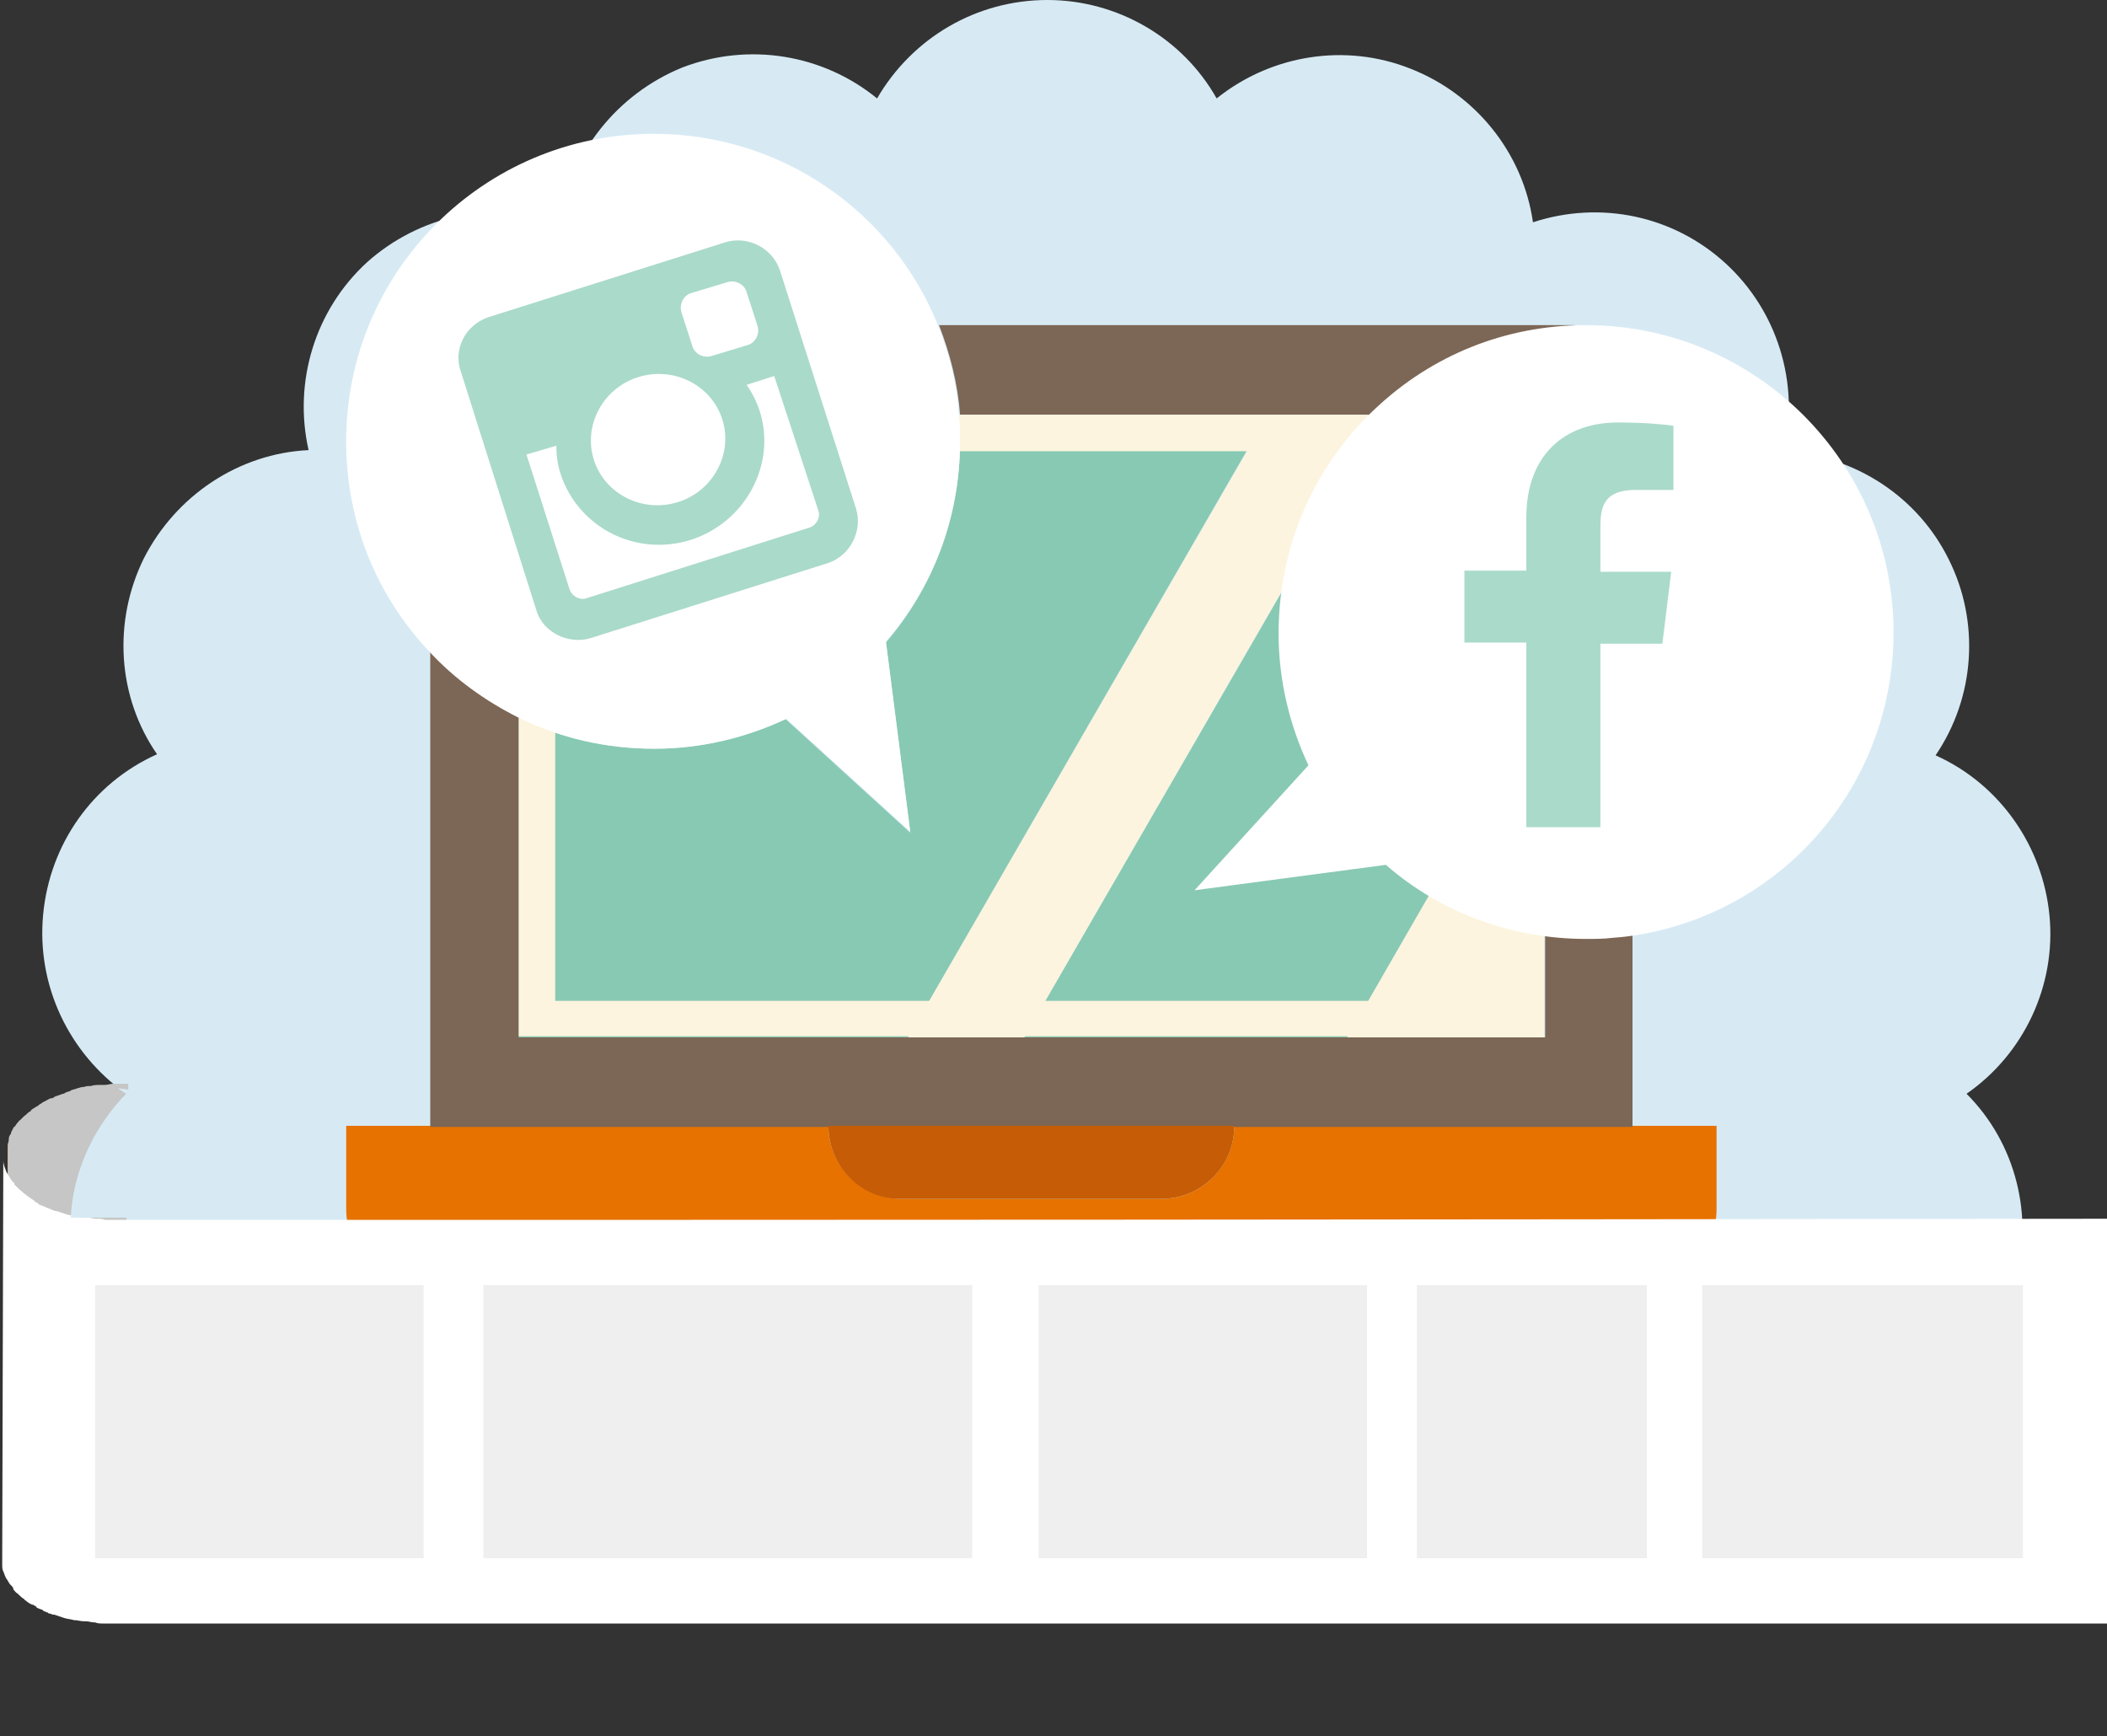 <?xml version="1.0" encoding="utf-8"?>
<!-- Generator: Adobe Illustrator 19.2.1, SVG Export Plug-In . SVG Version: 6.00 Build 0)  -->
<svg version="1.1" id="Calque_1" xmlns="http://www.w3.org/2000/svg" xmlns:xlink="http://www.w3.org/1999/xlink" x="0px" y="0px"
	 width="190.5px" height="157px" viewBox="0 0 190.5 157" style="enable-background:new 0 0 190.5 157;" xml:space="preserve">
<rect x="0" y="0" width="190.5" height="157" fill="#333333" stroke="none"/>
<style type="text/css">
	.st0{fill:#D7EAF4;}
	.st1{fill:#E77200;}
	.st2{fill:#7C6655;}
	.st3{fill:#FCF4DE;}
	.st4{fill:#88C9B3;}
	.st5{fill:#C65C05;}
	.st6{fill:#FFFFFF;}
	.st7{fill:#AADACA;}
	.st8{fill:url(#SVGID_1_);}
	.st9{fill:#C6C6C6;}
	.st10{fill:#EFEFEF;}
</style>
<path class="st0" d="M11.4,98.9C6.9,103.4,5.3,110,7,116.1s6.6,10.8,12.8,12.3c-1.3,3-1.7,6.3-1.3,9.5c30.8,0.1,61.6,3,92.4,3.3
	c17.1,0.2,34.3,0.1,51.3,2.1c2.1,0.2,4.2,0.5,6.3,0.9c2.7-4.8,3.1-10.6,0.9-15.8c6.2-1.5,11.1-6.2,12.8-12.3
	c1.7-6.1,0.1-12.7-4.4-17.2c5.2-3.6,8.1-9.8,7.5-16.1c-0.6-6.3-4.5-11.9-10.3-14.5c3.6-5.3,4-12.1,1.2-17.7
	c-2.8-5.7-8.5-9.4-14.9-9.8c1.4-6.2-0.6-12.7-5.3-17s-11.3-5.7-17.4-3.7c-0.9-6.3-5.2-11.6-11.1-13.9C121.7,3.9,115,4.9,110,8.9
	C106.9,3.4,101,0,94.7,0c-6.4,0-12.2,3.4-15.4,8.9c-4.9-4-11.6-5.1-17.6-2.8C55.8,8.5,51.6,13.8,50.6,20c-6-2-12.7-0.5-17.4,3.7
	c-4.7,4.3-6.7,10.8-5.3,17c-6.3,0.3-12,4.1-14.9,9.8c-2.8,5.7-2.4,12.5,1.2,17.7c-5.8,2.6-9.7,8.1-10.3,14.5
	C3.3,89.1,6.2,95.2,11.4,98.9z"/>
<g>
	<path class="st1" d="M155.2,101.8v7.5c0,4-3.2,7.2-7.2,7.2H38.5c-4,0-7.2-3.2-7.2-7.2v-7.5h43.6c0,3.7,3,6.6,6.6,6.6H105
		c3.7,0,6.6-3,6.6-6.6H155.2z"/>
	<path class="st2" d="M147.6,35v66.9H38.9v-43c2.3,2.4,5,4.5,8.1,6v28.9h92.7V37.5H86.8c-0.2-2.8-0.9-5.5-1.9-8.1h57.3
		C145.2,29.5,147.6,31.9,147.6,35L147.6,35z"/>
	<path class="st3" d="M139.6,62.9v30.9h-17.8L139.6,62.9z"/>
	<path class="st4" d="M139.6,37.5v25.4l-17.8,30.9H92.6l32.5-56.2h14.5V37.5z"/>
	<path class="st3" d="M125.1,37.5L92.6,93.8H82.1l32.5-56.2h10.5V37.5z"/>
	<path class="st4" d="M114.6,37.5L82.1,93.8H46.9V64.9c3.7,1.8,7.8,2.8,12.2,2.8c4.3,0,8.3-1,11.9-2.7l11.3,10.3l-2.2-17.2
		c4.2-4.9,6.7-11.2,6.7-18.1c0-0.8,0-1.6-0.1-2.4h27.9V37.5z"/>
	<path class="st5" d="M74.9,101.8h36.7c0,3.7-3,6.6-6.6,6.6H81.5C77.9,108.5,74.9,105.5,74.9,101.8L74.9,101.8z"/>
	<path class="st3" d="M46.9,37.5v56.2h92.7V37.5H46.9z M136.3,90.5H50.2V40.8h86.1V90.5z"/>
	<path class="st6" d="M46.9,64.9c-3-1.5-5.8-3.5-8.1-6c-4.7-5-7.5-11.6-7.5-19c0-15.3,12.4-27.8,27.8-27.8
		c11.6,0,21.6,7.1,25.7,17.3c1,2.5,1.7,5.2,1.9,8.1c0.1,0.8,0.1,1.6,0.1,2.4c0,6.9-2.5,13.3-6.7,18.1l2.2,17.2L71.1,65
		c-3.6,1.7-7.7,2.7-11.9,2.7C54.7,67.7,50.6,66.7,46.9,64.9L46.9,64.9z"/>
	<path class="st6" d="M118.4,45c1.5-3,3.5-5.8,6-8.1c5-4.7,11.6-7.5,19-7.5c15.3,0,27.8,12.4,27.8,27.8c0,11.6-7.1,21.6-17.3,25.7
		c-2.5,1-5.2,1.7-8.1,1.9c-0.8,0.1-1.6,0.1-2.4,0.1c-6.9,0-13.3-2.5-18.1-6.7L108,80.5l10.3-11.3c-1.7-3.6-2.7-7.7-2.7-11.9
		C115.6,52.9,116.6,48.7,118.4,45L118.4,45z"/>
</g>
<path class="st7" d="M44.1,28.7l21.5-6.8c2-0.6,4.2,0.5,4.9,2.5L77.4,46c0.6,2-0.5,4.2-2.5,4.9l-21.5,6.8c-2,0.6-4.3-0.5-4.9-2.5
	l-6.8-21.5C40.9,31.6,42.1,29.4,44.1,28.7z M62.5,26.5c-0.7,0.2-1.1,1-0.9,1.7l1,3.1c0.2,0.7,1,1.1,1.7,0.9l3.3-1
	c0.7-0.2,1.1-1,0.9-1.7l-1-3.1c-0.2-0.7-1-1.1-1.7-0.9L62.5,26.5z M70,34l-2.5,0.8c0.5,0.7,0.9,1.5,1.2,2.4c1.5,4.8-1.3,10-6.2,11.6
	c-5,1.6-10.2-1.1-11.8-5.9c-0.3-0.9-0.4-1.7-0.4-2.6l-2.7,0.8l3.9,12.2c0.2,0.6,0.9,1,1.5,0.8l20.2-6.4c0.6-0.2,1-0.9,0.8-1.5L70,34
	z M57.7,34.1c-3.2,1-5,4.4-4,7.5s4.4,4.8,7.6,3.8c3.2-1,5-4.4,4-7.5S60.9,33.1,57.7,34.1z"/>
<path class="st7" d="M150.3,58.2l0.8-6.5h-6.4v-4.2c0-1.9,0.5-3.2,3.2-3.2h3.4v-5.8c-0.6-0.1-2.6-0.3-5-0.3c-4.9,0-8.3,3-8.3,8.6
	v4.8h-5.6v6.5h5.6v16.7h6.7V58.2H150.3z"/>
<g>
	<g>
		
			<linearGradient id="SVGID_1_" gradientUnits="userSpaceOnUse" x1="-225.746" y1="709.719" x2="-214.965" y2="709.719" gradientTransform="matrix(1 0 0 0.963 226.176 -563.788)">
			<stop  offset="0" style="stop-color:#F07230"/>
			<stop  offset="0.159" style="stop-color:#F17A31"/>
			<stop  offset="0.401" style="stop-color:#F48F35"/>
			<stop  offset="0.503" style="stop-color:#F69A37"/>
			<stop  offset="0.681" style="stop-color:#F69737"/>
			<stop  offset="0.793" style="stop-color:#F48F35"/>
			<stop  offset="0.886" style="stop-color:#F28033"/>
			<stop  offset="0.97" style="stop-color:#EF6C30"/>
			<stop  offset="1" style="stop-color:#EE622F"/>
		</linearGradient>
		<path class="st8" d="M11.1,134.9c-0.4,0-0.8,0-1.2,0l0,0c-0.3,0-0.5,0-0.8,0.1c-0.1,0-0.3,0-0.4,0c-0.3,0-0.6,0.1-0.9,0.1
			c-0.1,0-0.1,0-0.2,0c-0.3,0.1-0.7,0.1-1,0.2l0,0c-0.3,0.1-0.5,0.2-0.8,0.2c-0.1,0-0.2,0.1-0.2,0.1c-0.2,0.1-0.3,0.1-0.5,0.2
			c-0.2,0.1-0.3,0.1-0.5,0.2c-0.2,0.1-0.4,0.2-0.6,0.3l0,0c-0.2,0.1-0.4,0.2-0.6,0.4l-0.1,0.1c-0.2,0.1-0.4,0.3-0.6,0.4
			c0,0-0.1,0-0.1,0.1c-0.2,0.1-0.3,0.3-0.5,0.4l0,0c-0.2,0.1-0.3,0.3-0.4,0.4l-0.1,0.1c-0.1,0.1-0.2,0.3-0.3,0.5c0,0,0,0.1-0.1,0.1
			c-0.1,0.1-0.2,0.3-0.2,0.4c0,0,0,0.1-0.1,0.1c-0.1,0.2-0.1,0.3-0.2,0.5v0.1c0,0.1-0.1,0.3-0.1,0.4v0.1c0,0.2,0,0.3,0,0.5l0.1-36.6
			c0-0.1,0-0.3,0-0.4v-0.1v-0.1c0-0.1,0.1-0.3,0.1-0.4v-0.1c0,0,0,0,0-0.1s0.1-0.3,0.2-0.4v-0.1c0-0.1,0.1-0.1,0.1-0.2
			s0.1-0.1,0.1-0.2c0,0,0-0.1,0.1-0.1c0.1-0.1,0.2-0.3,0.3-0.4c0,0,0,0,0.1-0.1c0,0,0-0.1,0.1-0.1c0.1-0.1,0.3-0.3,0.4-0.4l0,0l0,0
			c0.2-0.1,0.3-0.3,0.5-0.4c0,0,0.1,0,0.1-0.1c0,0,0,0,0.1,0c0.2-0.1,0.3-0.2,0.5-0.3c0,0,0.1,0,0.1-0.1c0.1,0,0.1-0.1,0.2-0.1
			c0.1-0.1,0.3-0.2,0.5-0.3l0,0c0.2-0.1,0.3-0.2,0.5-0.2c0,0,0.1,0,0.2-0.1s0.3-0.1,0.5-0.2c0.1,0,0.2-0.1,0.3-0.1
			c0.1,0,0.1,0,0.2-0.1C6,99.1,6.1,99,6.2,99C5.9,99,6,99,6,98.9c0.2-0.1,0.4-0.1,0.6-0.2l0,0l0,0c0.1,0,0.3-0.1,0.4-0.1
			c0.2,0,0.4-0.1,0.6-0.1l0,0c0.1,0,0.1,0,0.2,0c0.3-0.1,0.6-0.1,0.9-0.1c0.1,0,0.3,0,0.4,0c0.2,0,0.5-0.1,0.7-0.1c0,0,0,0,0.1,0
			l0,0c0.2,0,0.3,0,0.5,0s0.3,0,0.5,0c0.1,0,0.2,0,0.3,0L11.1,134.9z"/>
		<path class="st9" d="M11.1,134.7c-0.4,0-0.8,0-1.2,0l0,0c-0.3,0-0.5,0-0.8,0.1c-0.1,0-0.3,0-0.4,0c-0.3,0-0.6,0.1-0.9,0.1
			c-0.1,0-0.1,0-0.2,0c-0.3,0.1-0.7,0.1-1,0.2l0,0c-0.3,0.1-0.5,0.1-0.8,0.2c-0.1,0-0.2,0.1-0.2,0.1c-0.2,0.1-0.3,0.1-0.5,0.2
			c-0.2,0.1-0.3,0.1-0.5,0.2c-0.2,0.1-0.4,0.2-0.6,0.3l0,0c-0.2,0.1-0.4,0.2-0.6,0.4l-0.1,0.1c-0.2,0.1-0.4,0.3-0.6,0.4
			c0,0-0.1,0-0.1,0.1c-0.2,0.1-0.3,0.3-0.5,0.4l0,0c-0.2,0.1-0.3,0.3-0.4,0.4L1.6,138c-0.1,0.1-0.2,0.3-0.3,0.5c0,0,0,0.1-0.1,0.1
			C1.1,138.7,1,138.9,1,139c0,0,0,0.1-0.1,0.1c-0.1,0.2-0.1,0.3-0.2,0.5v0.1c0,0.1-0.1,0.2-0.1,0.4v0.1c0,0.2,0,0.3,0,0.5l0.1-36.6
			c0-0.1,0-0.3,0-0.4v-0.1c0-0.1,0-0.1,0-0.1c0-0.1,0.1-0.3,0.1-0.4V103c0,0,0,0,0-0.1s0.1-0.3,0.2-0.4v-0.1c0-0.1,0.1-0.1,0.1-0.2
			s0.1-0.1,0.1-0.2c0,0,0-0.1,0.1-0.1c0.1-0.1,0.2-0.3,0.3-0.4c0,0,0,0,0.1-0.1c0,0,0-0.1,0.1-0.1c0.1-0.1,0.3-0.3,0.4-0.4l0,0l0,0
			c0.2-0.1,0.3-0.3,0.5-0.4c0,0,0.1,0,0.1-0.1c0,0,0,0,0.1-0.1c0.2-0.1,0.3-0.2,0.5-0.3c0,0,0.1,0,0.1-0.1c0.1,0,0.1-0.1,0.2-0.1
			c0.1-0.1,0.3-0.2,0.5-0.3l0,0c0.2-0.1,0.3-0.2,0.5-0.2c0,0,0.1,0,0.2-0.1s0.3-0.1,0.5-0.2c0.1,0,0.2-0.1,0.3-0.1
			c0.1,0,0.1,0,0.2-0.1c0.1,0,0.2-0.1,0.3-0.1c0.1,0,0.2-0.1,0.2-0.1c0.2-0.1,0.4-0.1,0.6-0.2l0,0l0,0c0.1,0,0.3-0.1,0.4-0.1
			c0.2,0,0.4-0.1,0.6-0.1l0,0c0.1,0,0.1,0,0.2,0c0.3-0.1,0.6-0.1,0.9-0.1c0.1,0,0.3,0,0.4,0c0.2,0,0.5-0.1,0.7-0.1c0,0,0,0,0.1,0
			l0,0c0.2,0,0.3,0,0.5,0s0.3,0,0.5,0c0.1,0,0.2,0,0.3,0L11.1,134.7z"/>
		<path class="st6" d="M190.5,146.8c-1,0-165.7,0-173.9,0c-0.1,0-0.1,0-0.2,0c-0.2,0-0.5,0-0.7,0c-0.1,0-0.2,0-0.4,0s-0.3,0-0.5,0
			c-0.1,0-0.3,0-0.4,0c-0.1,0-0.2,0-0.3,0c-1.2,0-2.2,0-2.9,0c-0.2,0-0.4,0-0.6,0l0,0c-0.1,0-0.2,0-0.3,0s-0.2,0-0.3,0
			c0,0,0,0-0.1,0s-0.3,0-0.4,0c-0.1,0-0.2,0-0.2,0l0,0c-0.2,0-0.5,0-0.7-0.1l0,0H8.5c-0.2,0-0.5-0.1-0.7-0.1H7.7H7.6
			c-0.3,0-0.6-0.1-0.8-0.1l0,0c0,0,0,0-0.1,0c-0.3-0.1-0.6-0.1-0.9-0.2l0,0l0,0c-0.3-0.1-0.6-0.2-0.9-0.3c0,0,0,0-0.1,0l0,0
			c-0.1,0-0.2-0.1-0.3-0.1c-0.1,0-0.1,0-0.2-0.1c-0.1,0-0.2-0.1-0.3-0.1c0,0-0.1,0-0.1-0.1l0,0c-0.2-0.1-0.3-0.1-0.5-0.2
			c0,0-0.1,0-0.1-0.1c-0.1-0.1-0.2-0.1-0.3-0.2H2.9l0,0c-0.2-0.1-0.4-0.2-0.6-0.4c0,0-0.1,0-0.1-0.1c-0.2-0.1-0.4-0.3-0.5-0.4
			c0,0,0,0-0.1-0.1c-0.2-0.1-0.3-0.3-0.4-0.4c0,0,0,0,0-0.1c-0.1-0.2-0.3-0.3-0.4-0.5l0,0c-0.1-0.2-0.2-0.3-0.3-0.5l0,0
			c-0.1-0.2-0.1-0.3-0.2-0.5l0,0c-0.1-0.2-0.1-0.4-0.1-0.5l0,0c0-0.2,0-0.4,0-0.5l0.1-36.6c0,0.2,0,0.4,0,0.5l0,0
			c0,0.2,0.1,0.4,0.1,0.5l0,0c0.1,0.2,0.1,0.3,0.2,0.5l0,0c0.1,0.2,0.2,0.3,0.3,0.5l0,0c0.1,0.2,0.2,0.3,0.4,0.5c0,0,0,0,0,0.1
			c0.1,0.1,0.3,0.3,0.4,0.4c0,0,0,0,0.1,0.1c0.2,0.1,0.3,0.3,0.5,0.4c0,0,0.1,0,0.1,0.1c0.2,0.1,0.4,0.3,0.6,0.4c0,0,0.1,0,0.1,0.1
			c0.1,0.1,0.2,0.1,0.3,0.2c0,0,0.1,0,0.1,0.1c0.2,0.1,0.3,0.1,0.5,0.2c0,0,0.1,0,0.2,0.1c0.1,0,0.2,0.1,0.3,0.1
			c0.1,0,0.1,0.1,0.2,0.1s0.2,0.1,0.3,0.1h0.1c0.3,0.1,0.6,0.2,0.9,0.3l0,0c0.3,0.1,0.6,0.1,0.9,0.2H7c0.3,0.1,0.5,0.1,0.8,0.1
			c0.1,0,0.1,0,0.2,0c0.2,0,0.4,0.1,0.7,0.1h0.1c0.2,0,0.5,0,0.7,0.1c0.1,0,0.2,0,0.3,0s0.3,0,0.4,0c0.1,0,0.3,0,0.4,0
			c0.1,0,0.2,0,0.3,0c0.2,0,0.4,0,0.7,0c0.1,0,0.3,0,0.5,0c0.6,0,1.5,0,2.5,0c0.1,0,0.2,0,0.3,0s0.3,0,0.4,0c0.2,0,0.3,0,0.5,0
			c0.1,0,0.2,0,0.4,0c0.2,0,0.4,0,0.7,0c0.1,0,0.1,0,0.2,0c8.2,0,23.5,0,41.5,0h0.1c0.7,0,1.5,0,2.3,0c48.3,0,129-0.1,130-0.1"/>
	</g>
	<path class="st0" d="M15.5,110.1V99.3c-1.6-0.4-3.2-0.7-4.8-0.9c0.2,0.2,0.4,0.3,0.7,0.5c-3,3.1-4.8,7.1-5,11.2H15.5z"/>
	<rect x="8.6" y="116.2" class="st10" width="29.7" height="24.7"/>
	<rect x="43.7" y="116.2" class="st10" width="44.2" height="24.7"/>
	<rect x="93.9" y="116.2" class="st10" width="29.7" height="24.7"/>
	<rect x="128.1" y="116.2" class="st10" width="20.8" height="24.7"/>
	<rect x="153.9" y="116.2" class="st10" width="29" height="24.7"/>
</g>
</svg>
